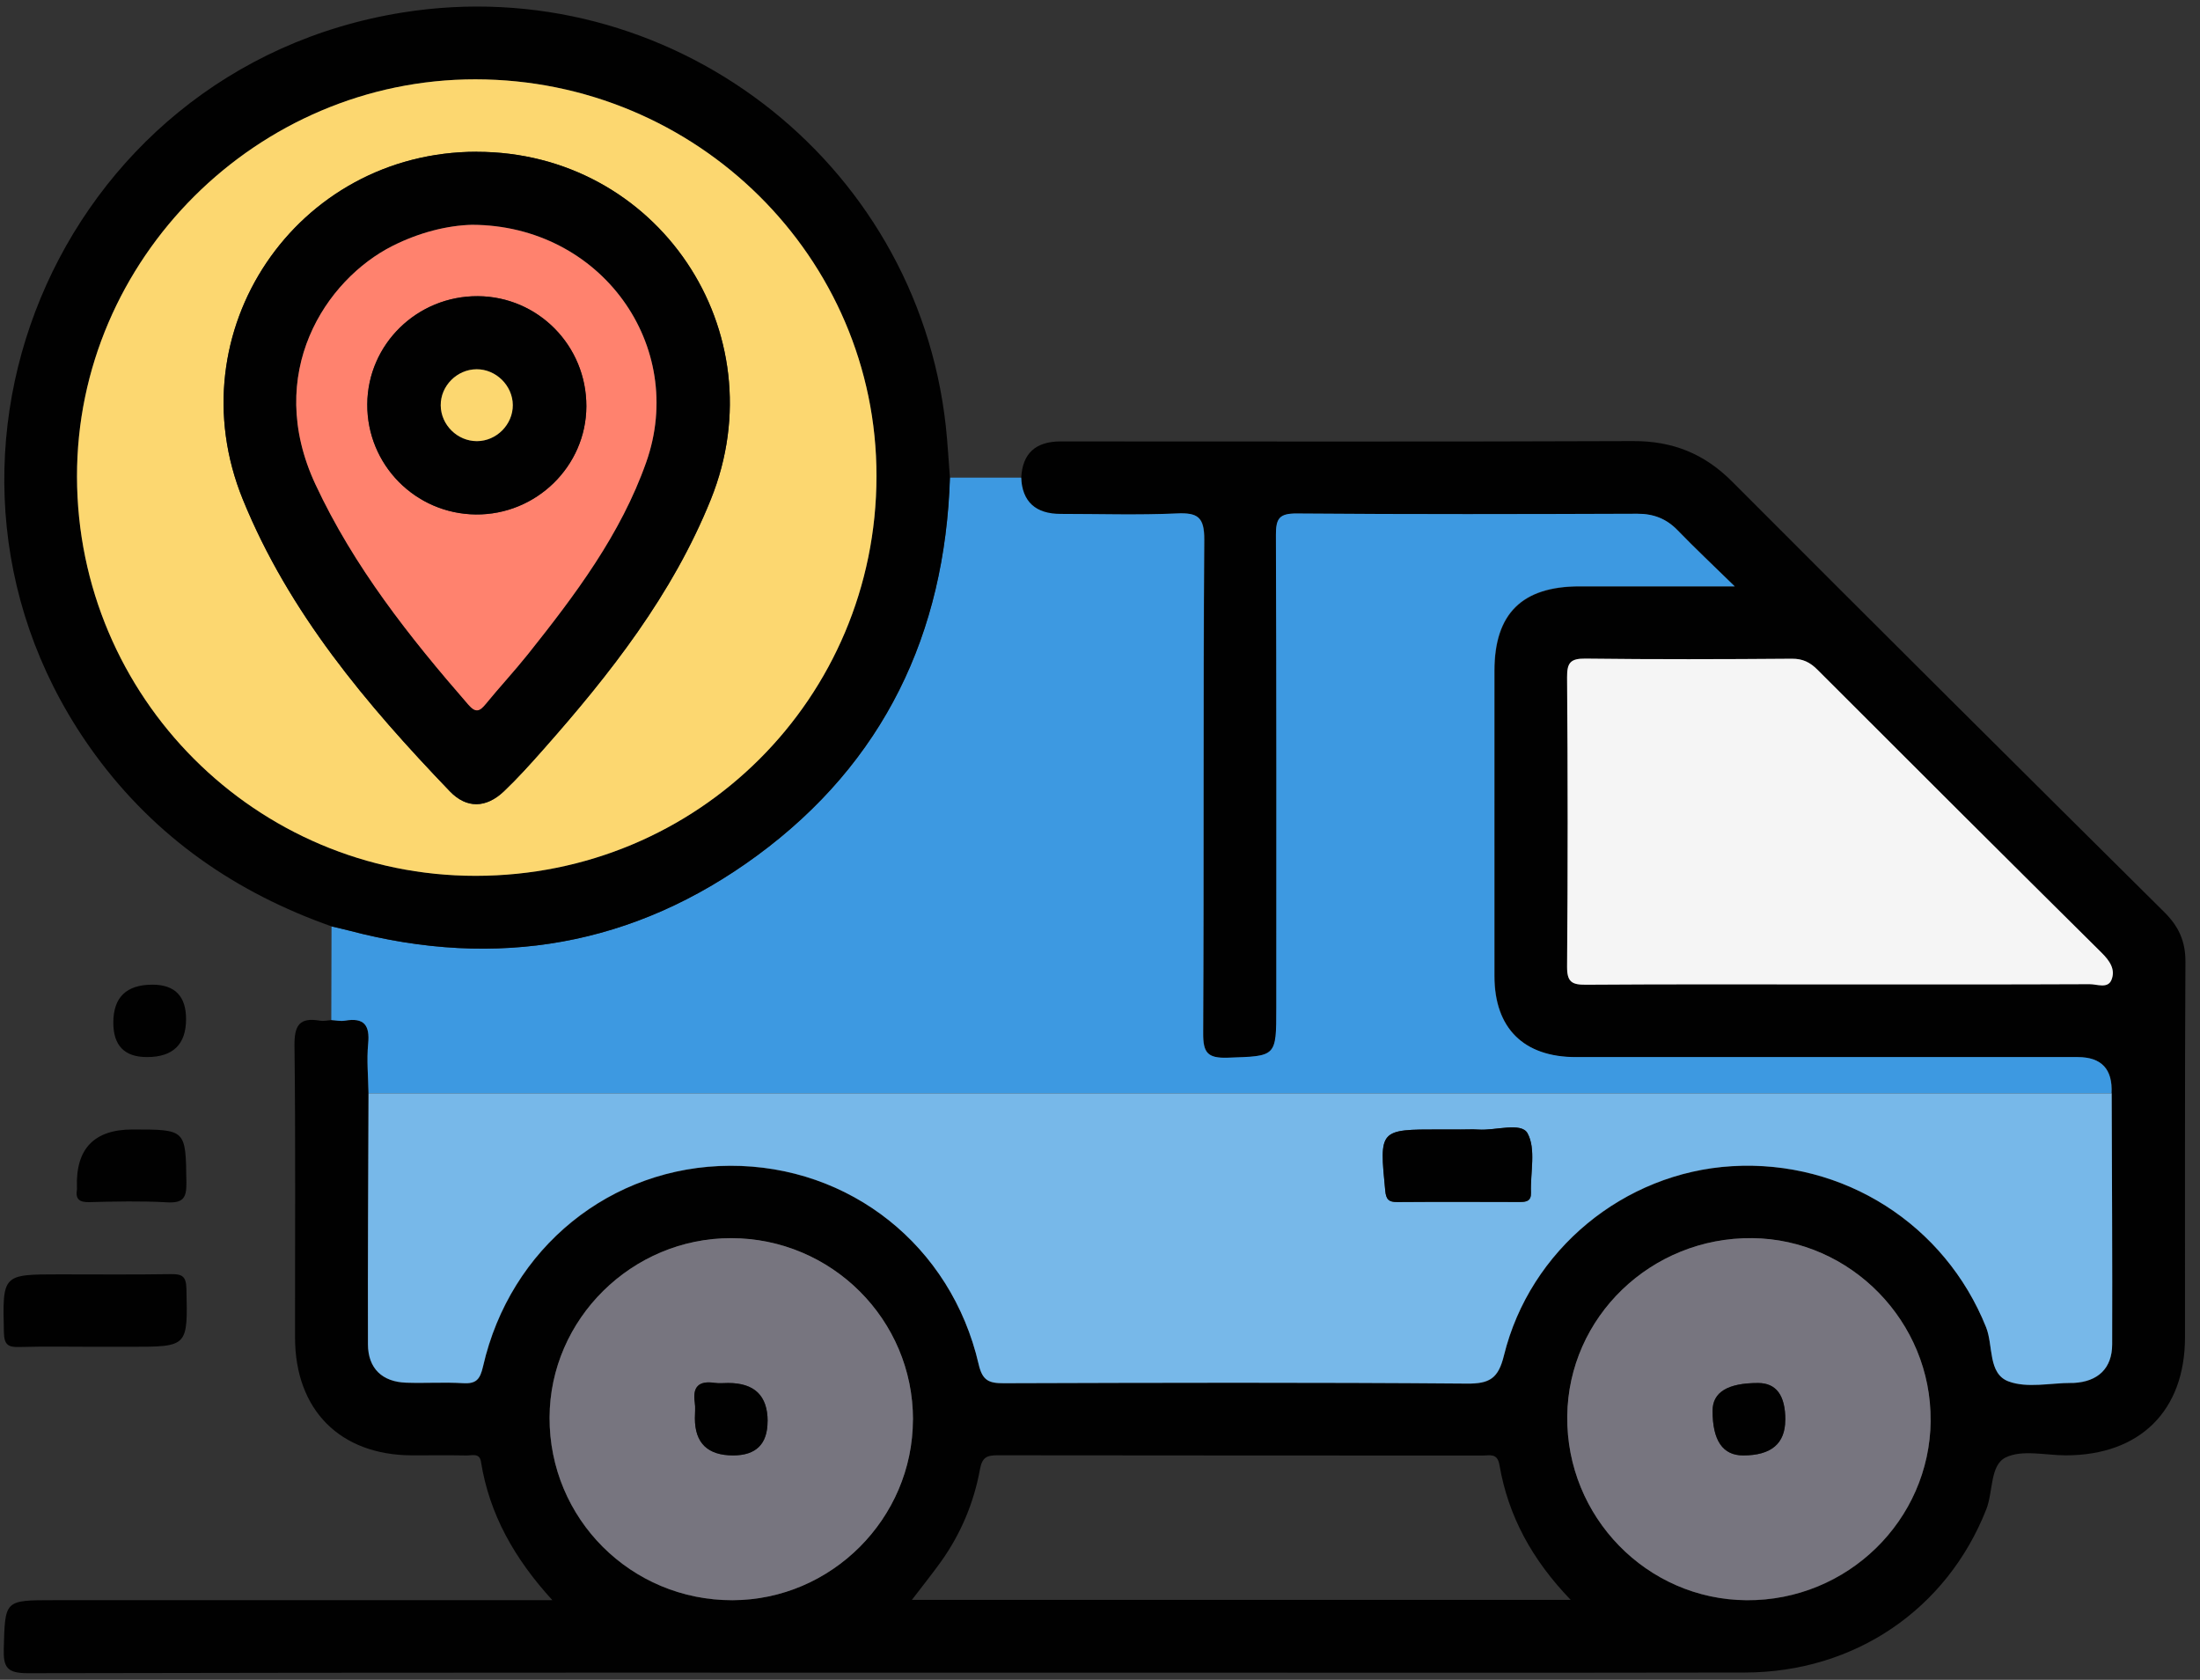 <svg width="148" height="113" viewBox="0 0 148 113" fill="none" xmlns="http://www.w3.org/2000/svg">
<rect x="0" y="0" width="148" height="113" fill="#333333" stroke="none"/>
<g clip-path="url(#clip0_583_17671)">
<path d="M68.702 32.128C68.784 30.506 69.665 29.695 71.345 29.695C84.18 29.695 97.014 29.723 109.848 29.671C112.516 29.658 114.648 30.513 116.527 32.397C126.183 42.078 135.881 51.722 145.59 61.35C146.558 62.307 147.028 63.308 147.02 64.695C146.971 73.119 147 81.543 146.991 89.962C146.987 94.902 143.965 97.889 138.989 97.901C137.613 97.901 136.036 97.499 134.925 98.044C133.867 98.561 134.092 100.343 133.622 101.535C130.979 108.242 124.786 112.498 117.377 112.51C103.627 112.535 89.874 112.519 76.124 112.519C51.37 112.519 26.621 112.502 1.867 112.555C0.47 112.555 0.217 112.164 0.253 110.891C0.347 107.647 0.282 107.643 3.599 107.643H35.383C35.877 107.643 36.371 107.643 37.159 107.643C34.602 104.844 32.919 101.861 32.356 98.329C32.258 97.714 31.743 97.918 31.379 97.909C30.158 97.885 28.937 97.906 27.711 97.901C22.875 97.885 19.852 94.845 19.848 89.978C19.84 83.435 19.889 76.887 19.811 70.344C19.795 68.964 20.15 68.423 21.531 68.663C21.776 68.704 22.038 68.639 22.291 68.622C22.593 68.639 22.908 68.712 23.202 68.663C24.48 68.443 24.893 68.948 24.77 70.218C24.66 71.316 24.778 72.439 24.795 73.554C24.778 79.182 24.742 84.814 24.758 90.442C24.762 92.058 25.714 92.969 27.331 93.022C28.602 93.063 29.88 92.973 31.151 93.055C32.049 93.112 32.298 92.794 32.499 91.924C34.325 83.931 41.114 78.454 49.116 78.43C57.163 78.401 63.992 83.797 65.839 91.777C66.096 92.896 66.537 93.063 67.538 93.059C77.926 93.026 88.313 92.998 98.701 93.083C100.241 93.096 100.805 92.721 101.176 91.195C102.929 84.07 109.264 78.889 116.515 78.458C124.035 78.01 130.848 82.381 133.614 89.295C134.112 90.54 133.732 92.416 135.125 92.937C136.375 93.405 137.939 93.038 139.365 93.038C139.414 93.038 139.467 93.038 139.516 93.038C141.13 92.949 142.086 92.062 142.094 90.45C142.11 84.823 142.073 79.191 142.061 73.563C142.145 71.935 141.39 71.121 139.794 71.121C128.54 71.121 117.287 71.121 106.033 71.121C102.508 71.121 100.547 69.172 100.547 65.668C100.539 58.819 100.547 51.971 100.547 45.122C100.547 41.288 102.402 39.457 106.274 39.453C109.611 39.453 112.945 39.453 116.711 39.453C115.236 38.009 114.031 36.877 112.879 35.689C112.124 34.908 111.266 34.566 110.167 34.57C102.528 34.599 94.89 34.615 87.251 34.554C86.071 34.546 85.846 34.892 85.85 35.994C85.891 46.595 85.875 57.2 85.875 67.8C85.875 71.129 85.875 71.052 82.603 71.162C81.239 71.206 80.944 70.824 80.953 69.497C81.01 58.437 80.953 47.38 81.026 36.32C81.038 34.79 80.593 34.485 79.172 34.55C76.582 34.668 73.98 34.582 71.382 34.582C68.784 34.582 68.833 34.582 68.71 32.141L68.702 32.128ZM123.782 66.222C129.378 66.222 134.974 66.23 140.57 66.205C141.068 66.205 141.791 66.527 142.041 65.92C142.335 65.216 141.918 64.622 141.363 64.073C134.978 57.749 128.614 51.405 122.262 45.049C121.764 44.552 121.278 44.304 120.546 44.312C115.918 44.349 111.286 44.361 106.658 44.304C105.641 44.292 105.416 44.589 105.42 45.561C105.465 52.048 105.469 58.535 105.42 65.021C105.412 66.051 105.731 66.25 106.691 66.242C112.389 66.197 118.083 66.222 123.782 66.222ZM61.415 95.501C61.423 88.774 55.941 83.3 49.185 83.292C42.511 83.284 36.988 88.737 36.967 95.358C36.947 102.17 42.449 107.664 49.275 107.647C55.929 107.631 61.403 102.154 61.411 95.501H61.415ZM129.88 95.578C129.941 88.924 124.509 83.366 117.883 83.296C111.082 83.223 105.498 88.599 105.437 95.285C105.371 102.052 110.796 107.607 117.503 107.652C124.268 107.696 129.823 102.28 129.884 95.582L129.88 95.578ZM105.666 107.623C103.047 104.905 101.458 101.963 100.87 98.54C100.731 97.731 100.216 97.914 99.755 97.914C88.869 97.906 77.979 97.914 67.093 97.897C66.378 97.897 66.072 98.04 65.925 98.841C65.512 101.1 64.63 103.2 63.282 105.08C62.685 105.91 62.044 106.707 61.346 107.623H105.67H105.666Z" fill="#010101"/>
<path d="M24.791 73.55C24.775 72.439 24.66 71.316 24.767 70.213C24.893 68.944 24.481 68.439 23.198 68.659C22.904 68.708 22.593 68.635 22.287 68.618C22.291 66.519 22.299 64.419 22.303 62.319C22.696 62.413 23.092 62.498 23.48 62.6C33.426 65.225 42.662 63.625 50.926 57.554C59.455 51.287 63.568 42.627 63.899 32.128C65.496 32.128 67.097 32.128 68.695 32.128C68.776 33.756 69.667 34.57 71.366 34.57C73.964 34.57 76.566 34.656 79.156 34.538C80.577 34.472 81.018 34.782 81.01 36.308C80.933 47.364 80.994 58.425 80.937 69.485C80.928 70.808 81.222 71.194 82.587 71.149C85.859 71.04 85.859 71.117 85.859 67.788C85.859 57.188 85.875 46.583 85.834 35.982C85.83 34.879 86.055 34.533 87.235 34.541C94.874 34.603 102.512 34.586 110.151 34.558C111.25 34.558 112.108 34.896 112.863 35.677C114.011 36.865 115.22 38.001 116.695 39.441C112.929 39.441 109.591 39.441 106.258 39.441C102.386 39.441 100.535 41.276 100.531 45.11C100.531 51.958 100.527 58.807 100.531 65.656C100.531 69.159 102.492 71.109 106.017 71.109C117.271 71.113 128.524 71.109 139.778 71.109C141.374 71.109 142.13 71.923 142.045 73.55C102.958 73.55 63.866 73.55 24.779 73.55H24.791Z" fill="#3D99E1"/>
<path d="M63.907 32.129C63.576 42.628 59.463 51.287 50.934 57.554C42.67 63.626 33.434 65.225 23.488 62.6C23.096 62.498 22.703 62.413 22.311 62.319C15.857 60.048 10.47 56.317 6.413 50.783C-7.569 31.714 3.681 4.571 27.095 0.839C44.949 -2.005 61.644 10.7 63.625 28.645C63.752 29.801 63.813 30.969 63.903 32.129H63.907ZM32.009 58.917C46.959 58.909 58.944 46.957 58.964 32.039C58.981 17.328 46.877 5.348 31.988 5.336C17.295 5.324 5.155 17.43 5.18 32.068C5.204 46.901 17.222 58.925 32.009 58.917Z" fill="#010101"/>
<path d="M6.348 90.597C4.67 90.597 2.987 90.564 1.308 90.613C0.552 90.633 0.283 90.471 0.262 89.632C0.172 85.726 0.14 85.726 4.008 85.726C6.504 85.726 8.999 85.75 11.495 85.71C12.251 85.697 12.521 85.852 12.541 86.69C12.631 90.597 12.664 90.597 8.795 90.597C7.982 90.597 7.165 90.597 6.353 90.597H6.348Z" fill="#010101"/>
<path d="M8.917 75.98C12.536 75.98 12.491 75.98 12.54 79.553C12.556 80.619 12.295 80.941 11.213 80.879C9.489 80.782 7.753 80.823 6.021 80.867C5.355 80.883 5.065 80.688 5.175 80.017C5.183 79.968 5.175 79.915 5.175 79.866C5.088 77.275 6.335 75.98 8.917 75.98Z" fill="#010101"/>
<path d="M12.517 68.553C12.517 70.257 11.64 71.109 9.886 71.109C8.377 71.109 7.623 70.337 7.623 68.793C7.623 67.09 8.5 66.238 10.254 66.238C11.762 66.238 12.517 67.01 12.517 68.553Z" fill="#010101"/>
<path d="M24.791 73.551C63.878 73.551 102.97 73.551 142.057 73.551C142.074 79.178 142.11 84.811 142.09 90.438C142.086 92.05 141.13 92.941 139.512 93.026C139.463 93.026 139.41 93.026 139.361 93.026C137.936 93.026 136.371 93.393 135.121 92.925C133.724 92.404 134.104 90.524 133.61 89.283C130.844 82.373 124.031 77.998 116.511 78.446C109.264 78.877 102.925 84.058 101.172 91.183C100.797 92.705 100.233 93.084 98.697 93.071C88.309 92.986 77.922 93.014 67.534 93.047C66.533 93.047 66.092 92.884 65.835 91.765C63.989 83.789 57.159 78.393 49.112 78.418C41.105 78.446 34.317 83.919 32.495 91.912C32.295 92.782 32.045 93.096 31.147 93.043C29.881 92.966 28.602 93.055 27.328 93.01C25.71 92.957 24.758 92.046 24.754 90.43C24.738 84.802 24.774 79.17 24.791 73.543V73.551ZM98.24 75.98H96.871C92.774 75.98 92.79 75.98 93.191 80.098C93.248 80.692 93.424 80.867 93.999 80.863C96.74 80.843 99.481 80.851 102.222 80.859C102.672 80.859 103.015 80.814 102.994 80.228C102.945 78.873 103.346 77.29 102.761 76.236C102.341 75.471 100.605 76.07 99.457 75.988C99.052 75.96 98.644 75.984 98.24 75.984V75.98Z" fill="#77B8E9"/>
<path d="M123.783 66.222C118.085 66.222 112.387 66.201 106.692 66.242C105.733 66.25 105.414 66.047 105.422 65.021C105.475 58.535 105.471 52.048 105.422 45.562C105.414 44.589 105.639 44.292 106.66 44.304C111.288 44.361 115.916 44.349 120.548 44.312C121.279 44.308 121.765 44.552 122.264 45.049C128.616 51.405 134.98 57.749 141.364 64.073C141.92 64.622 142.336 65.212 142.042 65.921C141.789 66.527 141.07 66.201 140.572 66.205C134.976 66.23 129.379 66.222 123.783 66.222Z" fill="#F5F5F5"/>
<path d="M61.416 95.497C61.408 102.15 55.934 107.627 49.28 107.644C42.455 107.66 36.948 102.166 36.973 95.354C36.993 88.733 42.516 83.28 49.19 83.289C55.947 83.297 61.428 88.77 61.42 95.497H61.416ZM51.641 95.603C51.641 93.888 50.758 93.031 48.99 93.031C48.688 93.031 48.377 93.067 48.079 93.022C47.021 92.864 46.58 93.275 46.739 94.345C46.793 94.691 46.748 95.049 46.748 95.403C46.748 97.069 47.605 97.902 49.321 97.902C50.865 97.902 51.637 97.135 51.637 95.603H51.641Z" fill="#77757F"/>
<path d="M129.88 95.574C129.818 102.276 124.267 107.688 117.499 107.643C110.787 107.599 105.367 102.04 105.432 95.277C105.498 88.595 111.077 83.219 117.879 83.288C124.508 83.357 129.937 88.916 129.876 95.57L129.88 95.574ZM120.101 95.513C120.101 93.86 119.489 93.034 118.267 93.034C116.23 93.034 115.21 93.656 115.207 94.898C115.207 96.903 115.893 97.905 117.266 97.905C119.153 97.905 120.097 97.108 120.097 95.513H120.101Z" fill="#77757F"/>
<path d="M32.009 58.917C17.222 58.925 5.204 46.9 5.18 32.068C5.155 17.43 17.295 5.324 31.988 5.336C46.877 5.348 58.985 17.328 58.964 32.039C58.948 46.957 46.963 58.909 32.009 58.917ZM32.07 10.211C19.918 10.211 11.744 22.321 16.335 33.598C19.436 41.211 24.644 47.372 30.256 53.228C31.392 54.412 32.707 54.368 33.904 53.228C34.823 52.353 35.673 51.405 36.518 50.453C41.048 45.342 45.239 39.999 47.821 33.593C52.371 22.301 44.222 10.211 32.07 10.215V10.211Z" fill="#FCD770"/>
<path d="M98.237 75.98C98.641 75.98 99.05 75.956 99.454 75.984C100.602 76.066 102.334 75.467 102.759 76.232C103.339 77.286 102.942 78.869 102.991 80.224C103.012 80.81 102.669 80.855 102.219 80.855C99.478 80.847 96.738 80.839 93.997 80.859C93.425 80.863 93.245 80.688 93.188 80.094C92.788 75.976 92.771 75.976 96.868 75.976H98.237V75.98Z" fill="#010101"/>
<path d="M51.636 95.606C51.636 97.139 50.864 97.906 49.32 97.906C47.605 97.906 46.747 97.073 46.747 95.407C46.747 95.053 46.792 94.695 46.739 94.349C46.579 93.279 47.02 92.868 48.078 93.027C48.377 93.071 48.683 93.035 48.989 93.035C50.757 93.035 51.64 93.892 51.64 95.606H51.636Z" fill="#010101"/>
<path d="M120.1 95.513C120.1 97.108 119.157 97.906 117.27 97.906C115.894 97.906 115.208 96.903 115.211 94.898C115.211 93.653 116.231 93.032 118.27 93.035C119.493 93.035 120.105 93.861 120.105 95.513H120.1Z" fill="#010101"/>
<path d="M32.071 10.211C44.219 10.211 52.372 22.297 47.822 33.59C45.24 39.995 41.045 45.338 36.519 50.449C35.678 51.401 34.824 52.349 33.905 53.224C32.708 54.364 31.393 54.408 30.257 53.224C24.64 47.372 19.432 41.207 16.336 33.594C11.745 22.317 19.919 10.211 32.071 10.207V10.211ZM31.76 15.119C30.106 15.159 28.211 15.632 26.409 16.539C21.9 18.814 17.741 25.117 21.226 32.584C23.807 38.119 27.541 42.839 31.515 47.405C31.997 47.962 32.267 47.857 32.675 47.36C33.607 46.221 34.611 45.138 35.531 43.991C38.7 40.015 41.756 35.958 43.471 31.103C46.241 23.274 40.445 15.147 31.764 15.119H31.76Z" fill="#010101"/>
<path d="M31.761 15.123C40.441 15.155 46.237 23.277 43.468 31.107C41.752 35.958 38.693 40.019 35.527 43.995C34.608 45.146 33.603 46.225 32.672 47.364C32.263 47.865 31.997 47.966 31.511 47.409C27.537 42.843 23.803 38.123 21.222 32.588C17.738 25.121 21.896 18.817 26.405 16.543C28.207 15.635 30.102 15.163 31.756 15.123H31.761ZM39.444 27.335C39.456 23.257 36.197 19.945 32.145 19.924C28.064 19.9 24.731 23.155 24.706 27.192C24.682 31.258 27.941 34.566 32.006 34.607C36.07 34.647 39.432 31.363 39.444 27.335Z" fill="#FF826E"/>
<path d="M39.447 27.335C39.435 31.359 36.073 34.647 32.009 34.607C27.94 34.566 24.681 31.258 24.709 27.192C24.734 23.155 28.067 19.9 32.148 19.924C36.2 19.949 39.459 23.257 39.447 27.335ZM34.5 27.245C34.492 25.935 33.373 24.832 32.062 24.84C30.742 24.848 29.644 25.959 29.652 27.27C29.664 28.584 30.775 29.679 32.09 29.675C33.406 29.671 34.509 28.556 34.5 27.245Z" fill="#010101"/>
<path d="M34.497 27.245C34.505 28.556 33.403 29.671 32.087 29.675C30.772 29.679 29.661 28.584 29.648 27.27C29.636 25.959 30.739 24.849 32.059 24.84C33.366 24.832 34.485 25.935 34.497 27.245Z" fill="#FCD770"/>
</g>
<defs>
<clipPath id="clip0_583_17671">
<rect width="146.787" height="112.119" fill="white" transform="translate(0.238 0.44)"/>
</clipPath>
</defs>
</svg>
